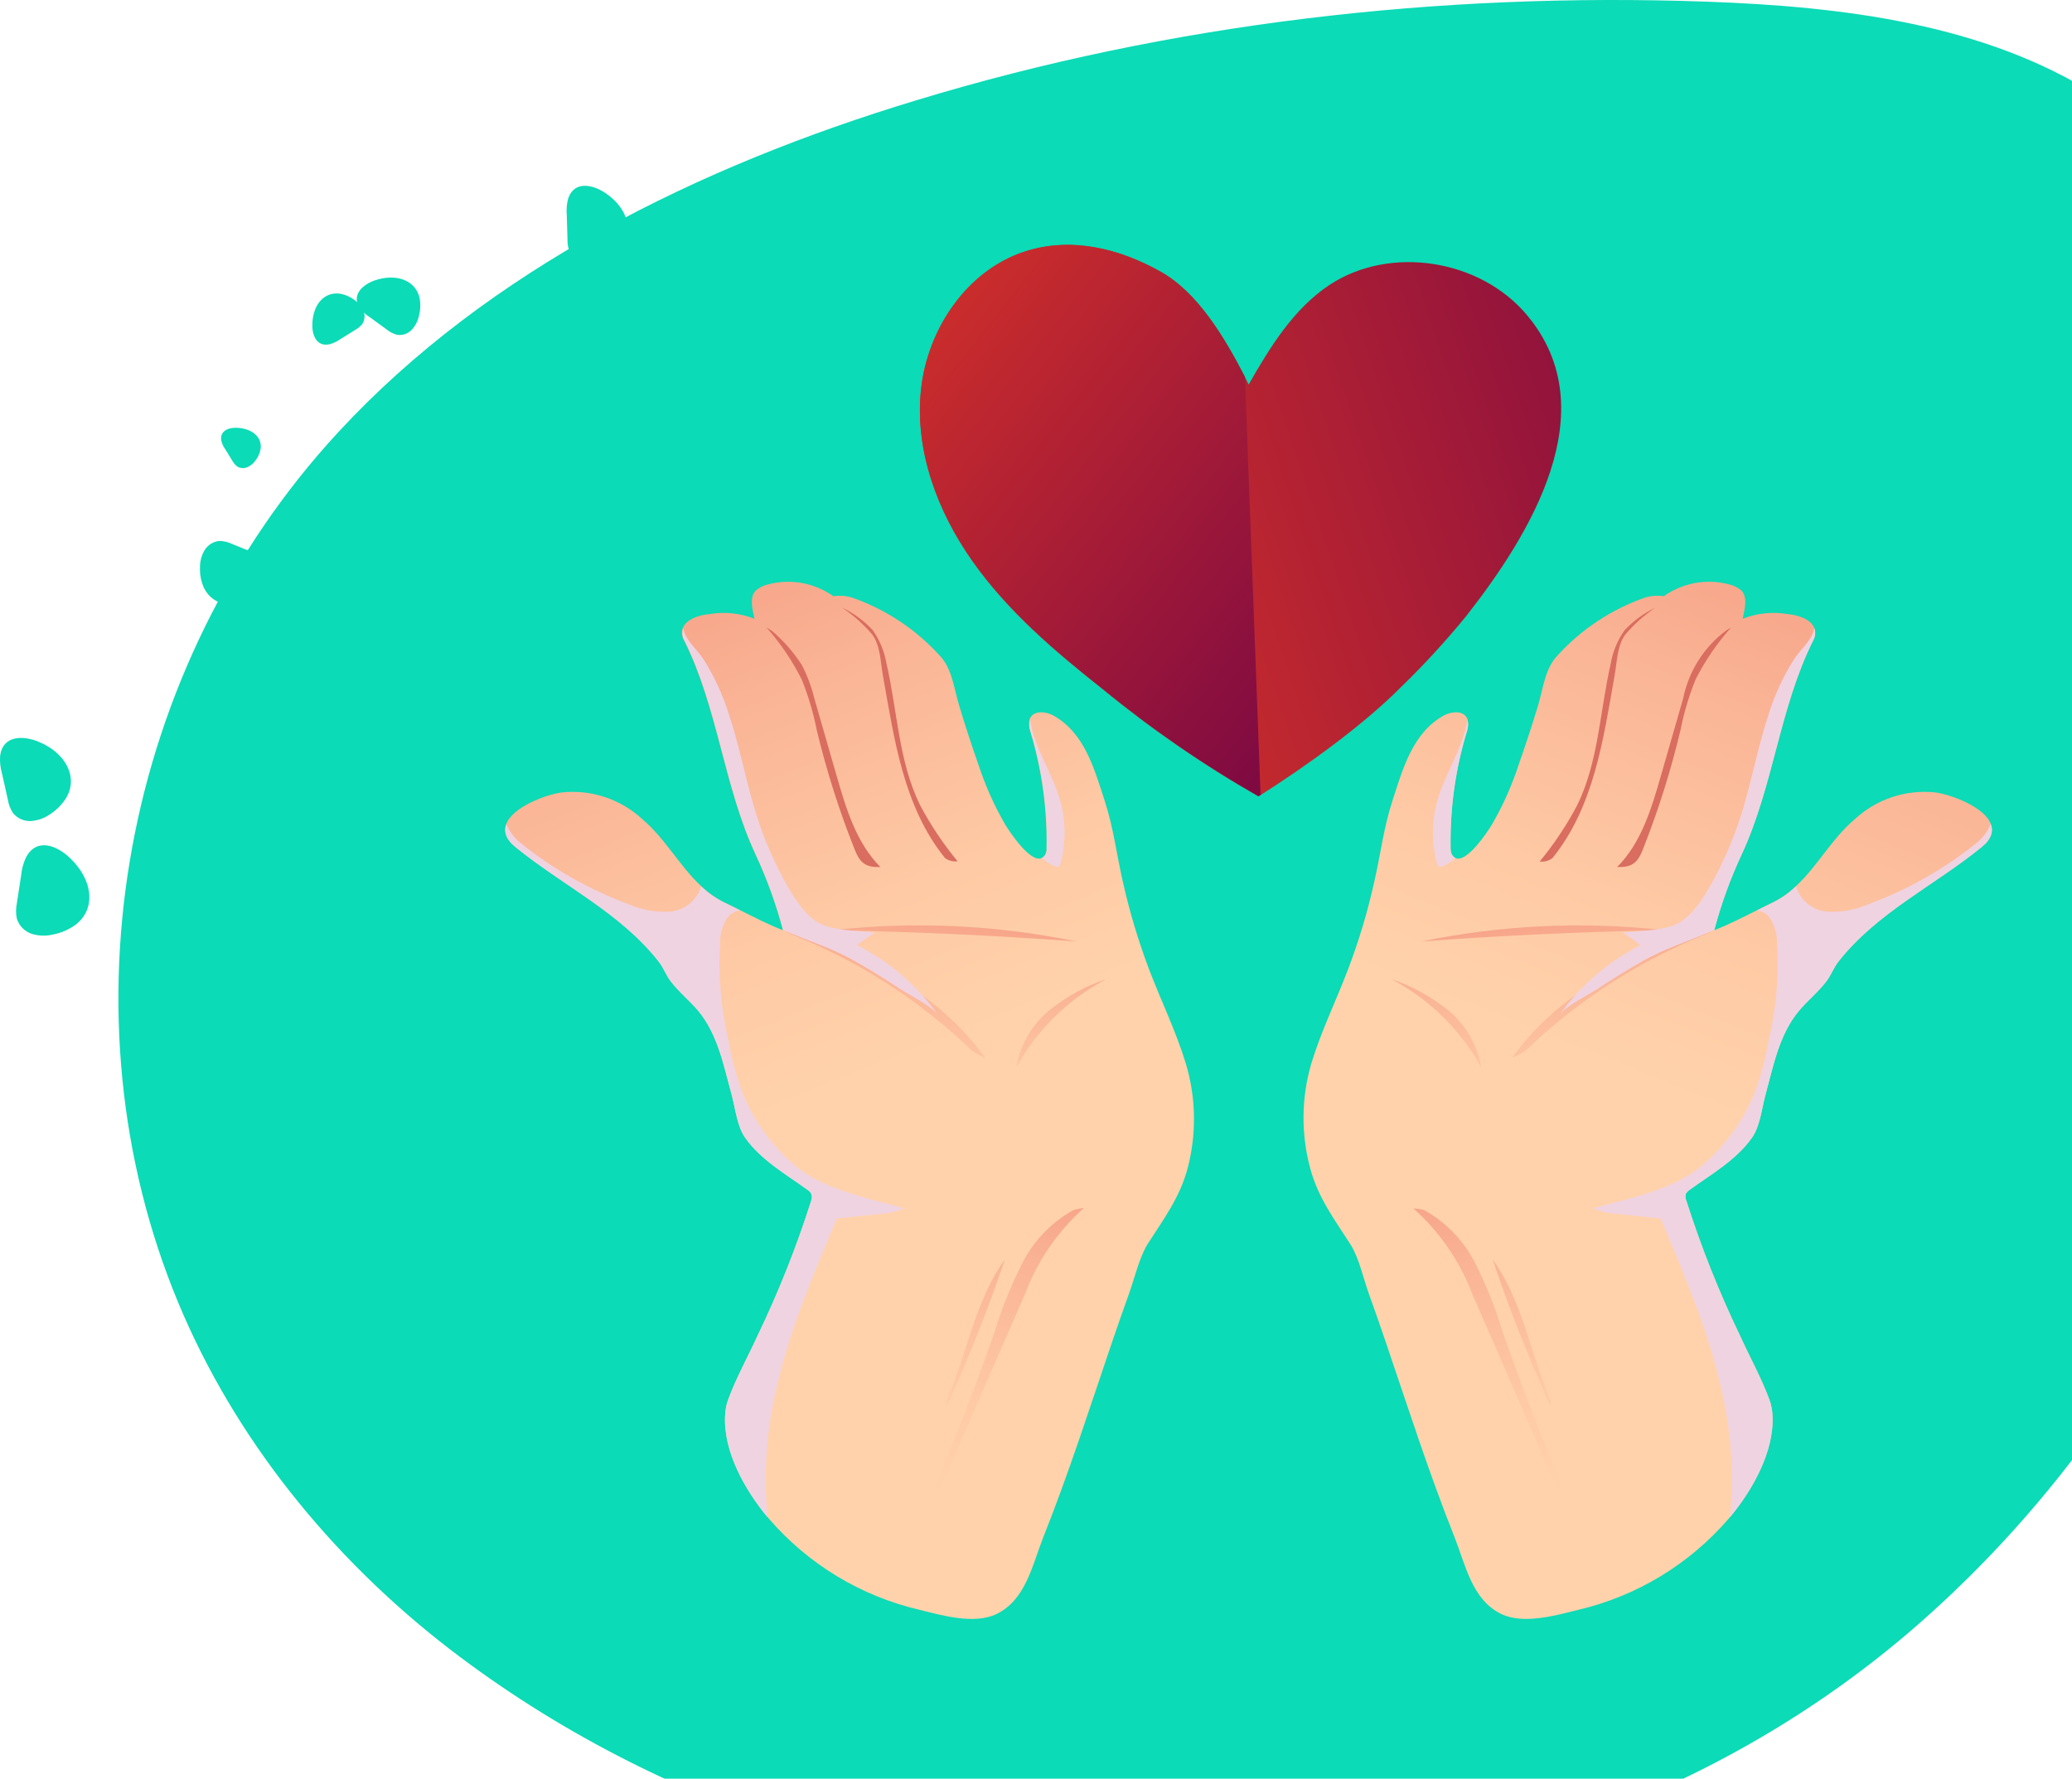 <svg width="191" height="164" viewBox="0 0 191 164" fill="none" xmlns="http://www.w3.org/2000/svg">
<path d="M16.458 120.178C5.362 93.585 11.255 61.403 31.182 39.849C44.999 24.895 64.397 15.322 84.435 9.257C107.869 2.122 132.694 -0.718 157.273 0.152C169.856 0.598 182.966 2.196 193.372 8.855C210.563 19.855 215.803 41.558 215.565 61.113C215.186 93.942 202.38 127.387 176.82 149.774C139.658 182.283 80.317 181.964 41.386 152.004C30.439 143.545 21.639 132.59 16.458 120.178Z" fill="#0BDBB6"/>
<path d="M57.188 22.828C56.746 23.315 56.2 23.696 55.59 23.943C55.063 24.186 54.479 24.279 53.903 24.211C53.616 24.175 53.341 24.071 53.102 23.909C52.863 23.746 52.666 23.528 52.528 23.274C52.371 22.887 52.298 22.472 52.312 22.055L52.245 19.826C52.201 19.327 52.242 18.824 52.364 18.339C52.922 16.622 54.639 17.023 55.783 17.782C57.827 19.149 58.504 21.297 57.188 22.828Z" fill="#0BDBB6"/>
<path d="M38.681 27.496C38.782 28.041 38.759 28.603 38.614 29.138C38.511 29.621 38.277 30.066 37.938 30.424C37.766 30.599 37.556 30.731 37.323 30.808C37.09 30.886 36.843 30.907 36.6 30.87C36.258 30.778 35.939 30.616 35.664 30.394L34.133 29.279C33.777 29.055 33.461 28.774 33.196 28.447C32.319 27.191 33.471 26.217 34.571 25.846C36.518 25.192 38.317 25.823 38.681 27.496Z" fill="#0BDBB6"/>
<path d="M31.435 27.094C31.901 27.191 32.339 27.395 32.713 27.689C33.059 27.93 33.332 28.262 33.501 28.648C33.583 28.841 33.617 29.051 33.602 29.261C33.586 29.47 33.521 29.672 33.412 29.852C33.224 30.091 32.989 30.288 32.721 30.431L31.361 31.279C31.068 31.488 30.741 31.644 30.394 31.74C29.116 32.015 28.737 30.796 28.796 29.8C28.863 28.031 29.948 26.827 31.435 27.094Z" fill="#0BDBB6"/>
<path d="M24.002 41.491C23.924 41.852 23.764 42.191 23.533 42.48C23.347 42.746 23.089 42.955 22.79 43.081C22.641 43.145 22.478 43.172 22.316 43.159C22.155 43.146 21.998 43.094 21.861 43.007C21.678 42.864 21.526 42.684 21.415 42.48L20.761 41.417C20.6 41.193 20.481 40.941 20.412 40.673C20.196 39.685 21.155 39.395 21.898 39.447C23.31 39.529 24.239 40.384 24.002 41.491Z" fill="#0BDBB6"/>
<path d="M18.8 54.208C18.538 53.622 18.413 52.984 18.436 52.342C18.424 51.776 18.571 51.217 18.859 50.73C19.006 50.489 19.208 50.286 19.448 50.137C19.689 49.989 19.96 49.899 20.242 49.875C20.649 49.89 21.049 49.989 21.416 50.165L23.423 50.975C23.879 51.133 24.306 51.367 24.686 51.666C26.002 52.84 24.969 54.215 23.839 54.936C21.862 56.222 19.677 55.984 18.8 54.208Z" fill="#0BDBB6"/>
<path d="M25.786 68.374C25.936 68.875 25.974 69.403 25.897 69.92C25.849 70.382 25.674 70.822 25.392 71.191C25.248 71.371 25.064 71.515 24.855 71.612C24.646 71.708 24.418 71.755 24.188 71.748C23.863 71.695 23.552 71.576 23.273 71.399L21.72 70.544C21.367 70.372 21.045 70.141 20.769 69.861C19.817 68.783 20.769 67.772 21.772 67.296C23.526 66.442 25.273 66.858 25.786 68.374Z" fill="#0BDBB6"/>
<path d="M6.12 73.532C5.747 74.149 5.238 74.672 4.633 75.063C4.113 75.434 3.501 75.655 2.864 75.703C2.547 75.719 2.23 75.661 1.939 75.532C1.648 75.403 1.392 75.206 1.192 74.959C0.944 74.575 0.781 74.141 0.716 73.688L0.181 71.31C0.032 70.789 -0.025 70.246 0.01 69.704C0.263 67.742 2.188 67.817 3.585 68.404C6.045 69.415 7.22 71.644 6.12 73.532Z" fill="#0BDBB6"/>
<path d="M7.026 85.216C6.413 85.683 5.701 86.003 4.945 86.152C4.285 86.322 3.59 86.306 2.938 86.108C2.614 86.001 2.321 85.82 2.08 85.578C1.84 85.337 1.66 85.042 1.556 84.718C1.455 84.243 1.455 83.751 1.556 83.276C1.689 82.414 1.816 81.559 1.95 80.697C2.004 80.119 2.16 79.555 2.41 79.032C3.421 77.174 5.309 78.006 6.468 79.129C8.55 81.121 8.869 83.744 7.026 85.216Z" fill="#0BDBB6"/>
<path d="M17.045 97.487C16.534 97.499 16.026 97.397 15.559 97.189C15.13 97.031 14.756 96.752 14.481 96.387C14.343 96.206 14.251 95.995 14.212 95.771C14.173 95.547 14.189 95.317 14.258 95.101C14.388 94.801 14.581 94.532 14.823 94.313L16.042 93.057C16.292 92.758 16.594 92.506 16.934 92.314C18.205 91.682 18.918 92.871 19.119 93.934C19.461 95.829 18.628 97.39 17.045 97.487Z" fill="#0BDBB6"/>
<path d="M109.475 107.729C108.732 110.486 107.246 112.419 105.759 114.752C105.016 116.001 104.607 117.77 104.116 119.16C103.574 120.646 103.054 122.177 102.533 123.686C100.475 129.743 98.527 135.823 96.164 141.762C95.16 144.296 94.558 147.514 91.868 148.815C89.824 149.804 86.873 148.956 84.785 148.436C79.372 147.179 74.499 144.232 70.871 140.023L70.745 139.866C68.671 137.369 66.65 133.809 66.843 130.472C66.86 129.987 66.953 129.508 67.118 129.052C67.861 127.031 68.961 125.061 69.853 123.106C71.784 119.087 73.431 114.937 74.781 110.687C74.858 110.481 74.858 110.254 74.781 110.048C74.7 109.91 74.588 109.792 74.454 109.706C72.469 108.264 70.121 106.941 68.686 104.882C67.943 103.827 67.794 102.214 67.46 100.988C66.717 98.29 66.189 95.376 64.353 93.176C63.55 92.225 62.532 91.415 61.796 90.426C61.395 89.883 61.15 89.207 60.741 88.68C57.211 84.146 51.896 81.656 47.533 78.103C46.597 77.36 46.419 76.617 46.679 75.948C47.288 74.402 50.306 73.265 51.792 73.064C53.137 72.922 54.496 73.071 55.778 73.499C57.06 73.927 58.235 74.625 59.225 75.546C61.336 77.33 62.651 79.865 64.621 81.693C65.275 82.328 66.028 82.853 66.85 83.246C67.311 83.462 67.757 83.692 68.218 83.923C69.519 84.569 70.819 85.246 72.157 85.766C72.157 85.766 72.157 85.766 72.157 85.721C71.522 83.33 70.676 80.999 69.63 78.757C66.709 72.477 66.159 65.252 63.06 59.061C62.955 58.889 62.89 58.696 62.869 58.495C62.849 58.294 62.873 58.092 62.941 57.902C63.253 57.107 64.427 56.698 65.394 56.623C66.792 56.384 68.229 56.533 69.548 57.054C69.363 56.207 69.058 55.085 69.66 54.453C69.988 54.17 70.381 53.974 70.804 53.881C71.825 53.611 72.893 53.568 73.933 53.757C74.972 53.946 75.957 54.361 76.817 54.974C77.42 54.881 78.036 54.932 78.616 55.122C81.676 56.205 84.421 58.028 86.606 60.429C87.765 61.633 87.921 63.402 88.404 65.015C88.947 66.836 89.541 68.642 90.173 70.44C90.805 72.392 91.642 74.27 92.671 76.044C93.094 76.736 95.012 79.627 96.03 79.106C96.177 79.025 96.296 78.9 96.372 78.75C96.441 78.588 96.474 78.413 96.469 78.237C96.538 74.596 96.037 70.967 94.982 67.482C94.846 67.108 94.823 66.703 94.915 66.315C94.933 66.254 94.961 66.197 94.997 66.144C95.428 65.461 96.483 65.639 97.085 65.966C99.969 67.556 100.876 70.894 101.835 73.844C102.637 76.305 102.935 78.787 103.5 81.277C104.117 84.038 104.93 86.753 105.93 89.4C107.067 92.373 108.405 95.086 109.319 98.089C110.255 101.227 110.309 104.562 109.475 107.729Z" fill="url(#paint0_linear_309_27606)"/>
<path d="M87.11 79.114C83.268 74.357 82.428 68.092 81.388 62.287C81.165 61.031 81.157 59.544 80.421 58.526C79.607 57.562 78.661 56.716 77.612 56.014C78.678 56.524 79.639 57.23 80.444 58.095C81.09 59.011 81.525 60.06 81.715 61.165C82.725 65.535 82.829 70.18 84.799 74.209C85.775 76.057 86.938 77.8 88.27 79.411C87.859 79.466 87.444 79.359 87.11 79.114Z" fill="#D96D5F"/>
<path d="M70.663 57.865C71.947 59.312 73.036 60.922 73.904 62.651C74.509 64.153 74.972 65.708 75.286 67.296C76.187 71.055 77.357 74.743 78.787 78.334C79.299 79.627 79.835 79.976 81.158 79.946C78.928 77.717 77.991 74.543 77.114 71.51L75.063 64.383C74.804 63.326 74.423 62.303 73.926 61.336C73.153 60.128 72.201 59.045 71.102 58.125L70.663 57.865Z" fill="#D96D5F"/>
<path d="M89.638 96.915C84.661 92.115 78.769 88.366 72.313 85.892C79.441 88.01 86.516 91.466 90.812 97.539C90.403 97.365 90.011 97.156 89.638 96.915Z" fill="url(#paint1_linear_309_27606)"/>
<path d="M101.99 90.27C98.49 92.113 95.604 94.94 93.689 98.401C94.044 96.334 95.131 94.464 96.751 93.132C98.317 91.879 100.09 90.911 101.99 90.27Z" fill="url(#paint2_linear_309_27606)"/>
<path d="M99.218 86.806C91.838 85.28 84.263 84.929 76.772 85.766C84.279 85.922 91.474 86.234 99.218 86.806Z" fill="url(#paint3_linear_309_27606)"/>
<path d="M98.936 111.579C96.952 112.684 95.336 114.349 94.291 116.365C93.258 118.374 92.405 120.471 91.741 122.631C89.556 128.938 87.104 135.132 84.383 141.212C85.426 139.653 86.326 138.004 87.074 136.284C89.551 130.635 92.016 124.992 94.469 119.353C95.611 116.296 97.478 113.562 99.91 111.385C99.579 111.415 99.253 111.48 98.936 111.579Z" fill="url(#paint4_linear_309_27606)"/>
<path d="M92.64 116.112C91.086 120.703 89.297 125.21 87.281 129.617C87.281 129.55 87.229 129.231 87.281 129.164C89.192 124.593 89.957 119.777 92.64 116.112Z" fill="url(#paint5_linear_309_27606)"/>
<g style="mix-blend-mode:multiply">
<path d="M86.434 93.525C85.647 92.611 83.952 91.823 83.001 91.199C81.626 90.292 80.236 89.43 78.809 88.62C76.661 87.393 74.401 86.739 72.194 85.736C71.559 83.344 70.713 81.014 69.667 78.772C66.746 72.492 66.196 65.267 63.097 59.076C62.992 58.904 62.927 58.71 62.906 58.51C62.885 58.309 62.91 58.106 62.978 57.916C63.171 59.054 64.249 59.827 64.91 60.889C65.85 62.396 66.599 64.014 67.14 65.706C68.069 68.478 68.626 71.362 69.437 74.164C70.089 76.483 70.988 78.726 72.12 80.853C72.863 82.243 73.896 84.064 75.249 84.963C76.601 85.862 78.965 85.781 80.652 85.996C80.077 86.338 79.53 86.726 79.017 87.156C81.961 88.658 84.504 90.842 86.434 93.525Z" fill="#F0D3E1"/>
</g>
<g style="mix-blend-mode:multiply">
<path d="M83.388 111.415C82.653 111.714 81.875 111.89 81.083 111.935C79.76 112.069 78.445 112.21 77.137 112.359C75.026 117.406 72.856 122.43 71.629 127.751C70.662 131.72 70.363 135.822 70.745 139.889C68.671 137.391 66.65 133.831 66.843 130.494C66.86 130.009 66.953 129.53 67.118 129.074C67.861 127.053 68.961 125.083 69.853 123.128C71.784 119.109 73.431 114.959 74.781 110.709C74.858 110.503 74.858 110.276 74.781 110.07C74.7 109.932 74.588 109.815 74.454 109.728C72.469 108.286 70.121 106.963 68.686 104.904C67.943 103.849 67.794 102.236 67.46 101.01C66.717 98.312 66.189 95.398 64.353 93.198C63.55 92.247 62.532 91.437 61.796 90.448C61.395 89.906 61.15 89.229 60.741 88.702C57.211 84.168 51.896 81.678 47.533 78.125C46.597 77.382 46.419 76.639 46.679 75.97C46.948 76.652 47.392 77.251 47.965 77.709C50.969 80.13 54.348 82.045 57.969 83.38C59.138 83.893 60.41 84.127 61.685 84.064C62.317 84.025 62.925 83.804 63.435 83.429C63.946 83.053 64.336 82.538 64.561 81.945L64.628 81.715C65.282 82.35 66.035 82.875 66.858 83.269C67.319 83.484 67.765 83.714 68.225 83.945C67.806 83.999 67.419 84.199 67.133 84.51C66.661 85.159 66.402 85.937 66.39 86.739C66.188 89.804 66.438 92.882 67.133 95.874C67.428 97.563 67.876 99.223 68.471 100.831C69.589 103.553 71.379 105.946 73.673 107.788C76.342 109.78 80.281 110.553 83.388 111.415Z" fill="#F0D3E1"/>
</g>
<g style="mix-blend-mode:multiply">
<path d="M97.769 79.59C97.761 79.65 97.741 79.709 97.709 79.762C97.677 79.814 97.634 79.859 97.583 79.894C97.519 79.921 97.448 79.932 97.378 79.925C97.308 79.919 97.241 79.895 97.182 79.857C96.771 79.674 96.394 79.423 96.067 79.114C96.214 79.032 96.334 78.908 96.409 78.757C96.478 78.595 96.511 78.42 96.506 78.244C96.575 74.604 96.074 70.975 95.019 67.49C94.883 67.115 94.86 66.71 94.952 66.323C95.331 68.961 97.011 71.265 97.732 73.844C98.255 75.722 98.267 77.705 97.769 79.59Z" fill="#F0D3E1"/>
</g>
<path d="M120.779 107.729C121.523 110.486 123.009 112.418 124.496 114.752C125.276 116.001 125.648 117.77 126.138 119.16C126.681 120.646 127.201 122.177 127.721 123.686C129.78 129.743 131.727 135.823 134.091 141.762C135.094 144.296 135.696 147.514 138.387 148.815C140.431 149.803 143.381 148.956 145.477 148.436C150.877 147.171 155.735 144.225 159.354 140.022L159.48 139.866C161.554 137.369 163.575 133.809 163.389 130.472C163.366 129.987 163.271 129.509 163.107 129.052C162.364 127.031 161.264 125.061 160.379 123.106C158.446 119.087 156.797 114.937 155.444 110.687C155.354 110.485 155.341 110.258 155.407 110.048C155.49 109.911 155.601 109.795 155.734 109.706C157.718 108.264 160.067 106.941 161.502 104.882C162.245 103.827 162.401 102.214 162.728 100.987C163.471 98.289 163.999 95.376 165.842 93.176C166.637 92.225 167.656 91.415 168.391 90.426C168.793 89.883 169.038 89.207 169.447 88.679C172.985 84.146 178.291 81.656 182.654 78.103C183.591 77.36 183.769 76.617 183.509 75.948C182.899 74.402 179.882 73.264 178.395 73.064C177.051 72.922 175.692 73.07 174.41 73.499C173.128 73.927 171.952 74.625 170.963 75.546C168.852 77.33 167.537 79.865 165.567 81.693C164.913 82.328 164.16 82.853 163.337 83.246C162.884 83.462 162.431 83.692 161.977 83.923C160.669 84.569 159.368 85.246 158.031 85.766C158.031 85.766 158.031 85.766 158.031 85.721C158.666 83.33 159.511 80.999 160.558 78.757C163.479 72.477 164.036 65.252 167.135 59.061C167.238 58.888 167.301 58.694 167.32 58.494C167.339 58.294 167.314 58.091 167.247 57.902C166.935 57.106 165.76 56.698 164.794 56.623C163.396 56.384 161.959 56.533 160.639 57.054C160.825 56.207 161.13 55.085 160.528 54.453C160.202 54.172 159.811 53.975 159.391 53.881C158.369 53.61 157.299 53.568 156.259 53.757C155.219 53.946 154.232 54.361 153.37 54.973C152.768 54.881 152.151 54.932 151.572 55.122C148.512 56.205 145.767 58.028 143.582 60.429C142.423 61.633 142.266 63.402 141.791 65.014C141.241 66.833 140.649 68.642 140.014 70.44C139.386 72.393 138.549 74.272 137.517 76.044C137.101 76.736 135.176 79.627 134.158 79.106C134.011 79.025 133.891 78.9 133.816 78.75C133.747 78.588 133.714 78.413 133.719 78.237C133.65 74.596 134.151 70.967 135.206 67.482C135.345 67.109 135.368 66.702 135.273 66.315C135.254 66.254 135.227 66.197 135.191 66.144C134.76 65.46 133.704 65.639 133.102 65.966C130.219 67.556 129.312 70.894 128.353 73.844C127.55 76.304 127.26 78.787 126.688 81.277C126.077 84.04 125.265 86.755 124.258 89.4C123.121 92.373 121.783 95.086 120.869 98.089C119.955 101.233 119.924 104.568 120.779 107.729Z" fill="url(#paint6_linear_309_27606)"/>
<path d="M143.114 79.114C146.956 74.357 147.804 68.092 148.837 62.287C149.06 61.031 149.067 59.544 149.811 58.526C150.613 57.57 151.546 56.732 152.583 56.036C151.518 56.548 150.557 57.254 149.751 58.117C149.104 59.033 148.67 60.082 148.48 61.187C147.477 65.557 147.365 70.202 145.396 74.231C144.423 76.079 143.262 77.823 141.932 79.433C142.14 79.461 142.352 79.447 142.555 79.392C142.758 79.337 142.948 79.243 143.114 79.114Z" fill="#D96D5F"/>
<path d="M159.569 57.865C158.275 59.311 157.176 60.92 156.299 62.651C155.693 64.153 155.231 65.708 154.916 67.296C154.022 71.054 152.86 74.743 151.438 78.334C150.925 79.627 150.39 79.976 149.067 79.946C151.297 77.717 152.241 74.543 153.11 71.51L155.161 64.383C155.668 61.879 157.082 59.651 159.13 58.125L159.569 57.865Z" fill="#D96D5F"/>
<path d="M140.594 96.915C145.563 92.109 151.451 88.355 157.904 85.877C150.776 87.996 143.701 91.452 139.405 97.524C139.818 97.355 140.216 97.151 140.594 96.915Z" fill="url(#paint7_linear_309_27606)"/>
<path d="M128.242 90.27C131.739 92.116 134.621 94.941 136.536 98.401C136.18 96.334 135.093 94.464 133.474 93.132C131.909 91.881 130.139 90.913 128.242 90.27Z" fill="url(#paint8_linear_309_27606)"/>
<path d="M131.029 86.806C138.393 85.286 145.95 84.935 153.423 85.766C145.946 85.922 138.751 86.234 131.029 86.806Z" fill="url(#paint9_linear_309_27606)"/>
<path d="M131.289 111.579C133.273 112.684 134.889 114.349 135.934 116.365C136.959 118.375 137.805 120.472 138.461 122.631C140.646 128.938 143.099 135.132 145.819 141.212C144.777 139.653 143.877 138.004 143.129 136.284C140.651 130.635 138.186 124.992 135.734 119.353C134.584 116.309 132.715 113.588 130.286 111.423C130.625 111.438 130.961 111.49 131.289 111.579Z" fill="url(#paint10_linear_309_27606)"/>
<path d="M137.584 116.112C139.128 120.703 140.91 125.211 142.921 129.617C142.921 129.55 142.966 129.231 142.921 129.164C141.033 124.593 140.268 119.777 137.584 116.112Z" fill="url(#paint11_linear_309_27606)"/>
<g style="mix-blend-mode:multiply">
<path d="M143.79 93.525C144.585 92.611 146.272 91.823 147.224 91.199C148.599 90.292 149.989 89.43 151.416 88.62C153.564 87.393 155.823 86.739 158.031 85.736C158.666 83.344 159.511 81.014 160.558 78.772C163.478 72.492 164.036 65.267 167.135 59.076C167.238 58.903 167.301 58.709 167.32 58.509C167.339 58.308 167.314 58.106 167.247 57.916C167.053 59.054 165.976 59.827 165.314 60.889C164.374 62.396 163.625 64.014 163.085 65.706C162.156 68.478 161.598 71.362 160.795 74.164C160.137 76.482 159.236 78.725 158.105 80.853C157.362 82.243 156.329 84.064 154.983 84.963C153.638 85.862 151.267 85.781 149.572 85.996C150.148 86.338 150.694 86.726 151.208 87.156C148.264 88.66 145.722 90.843 143.79 93.525Z" fill="#F0D3E1"/>
</g>
<g style="mix-blend-mode:multiply">
<path d="M146.837 111.415C147.574 111.715 148.355 111.89 149.149 111.935C150.464 112.069 151.78 112.21 153.088 112.359C155.199 117.406 157.369 122.43 158.595 127.751C159.563 131.72 159.862 135.822 159.48 139.889C161.554 137.391 163.575 133.831 163.389 130.494C163.366 130.009 163.271 129.531 163.107 129.074C162.364 127.053 161.264 125.083 160.379 123.128C158.446 119.109 156.797 114.959 155.444 110.709C155.354 110.507 155.341 110.28 155.407 110.07C155.49 109.933 155.601 109.817 155.734 109.728C157.718 108.286 160.067 106.963 161.502 104.904C162.245 103.849 162.401 102.236 162.728 101.01C163.471 98.312 163.999 95.398 165.842 93.198C166.637 92.247 167.656 91.437 168.391 90.448C168.793 89.906 169.038 89.229 169.447 88.702C172.985 84.168 178.291 81.678 182.654 78.125C183.591 77.382 183.769 76.639 183.509 75.97C183.239 76.652 182.796 77.251 182.223 77.709C179.218 80.13 175.839 82.045 172.219 83.38C171.05 83.893 169.778 84.127 168.503 84.064C167.871 84.024 167.263 83.803 166.753 83.427C166.243 83.052 165.852 82.537 165.627 81.945C165.627 81.871 165.582 81.789 165.56 81.715C164.906 82.35 164.153 82.875 163.33 83.269C162.877 83.484 162.423 83.714 161.97 83.945C162.386 84.001 162.77 84.2 163.055 84.51C163.526 85.159 163.786 85.937 163.798 86.739C164.004 89.804 163.753 92.883 163.055 95.874C162.763 97.564 162.315 99.224 161.717 100.831C160.599 103.553 158.809 105.946 156.514 107.788C153.883 109.78 149.944 110.553 146.837 111.415Z" fill="#F0D3E1"/>
</g>
<g style="mix-blend-mode:multiply">
<path d="M132.456 79.59C132.475 79.712 132.542 79.821 132.642 79.894C132.706 79.921 132.777 79.932 132.847 79.925C132.917 79.919 132.984 79.895 133.043 79.857C133.455 79.676 133.832 79.424 134.158 79.114C134.011 79.032 133.892 78.908 133.816 78.757C133.747 78.595 133.714 78.42 133.719 78.244C133.65 74.604 134.151 70.975 135.206 67.49C135.345 67.116 135.368 66.709 135.273 66.323C134.894 68.961 133.214 71.265 132.493 73.844C131.97 75.722 131.958 77.705 132.456 79.59Z" fill="#F0D3E1"/>
</g>
<path d="M135.176 56.779C133.291 59.09 131.274 61.289 129.134 63.364C125.655 66.873 120.393 70.648 116.201 73.309L116.008 73.435C110.947 70.544 106.139 67.233 101.634 63.535C97.226 60.05 92.9 56.363 89.653 51.763C86.405 47.162 84.316 41.565 84.896 35.976C85.475 30.387 89.103 24.961 94.447 23.215C98.72 21.817 103.157 22.917 106.97 25.058C110.426 26.975 112.916 31.204 114.759 34.772C114.871 35.01 114.99 35.233 115.101 35.456C117.078 32 119.234 28.484 122.534 26.284C128.145 22.568 136.469 23.898 140.78 29.079C148.123 37.871 141.003 49.347 135.176 56.779Z" fill="url(#paint12_linear_309_27606)"/>
<path d="M116.201 73.287L116.008 73.413C110.947 70.522 106.139 67.21 101.634 63.513C97.226 60.027 92.9 56.341 89.653 51.74C86.405 47.139 84.316 41.543 84.896 35.954C85.475 30.365 89.103 24.939 94.447 23.192C98.72 21.795 103.157 22.895 106.97 25.035C110.426 26.953 112.916 31.182 114.759 34.75L116.201 73.287Z" fill="url(#paint13_linear_309_27606)"/>
<defs>
<linearGradient id="paint0_linear_309_27606" x1="53.732" y1="26.753" x2="83.038" y2="99.791" gradientUnits="userSpaceOnUse">
<stop stop-color="#F07969"/>
<stop offset="0.21" stop-color="#F4937C"/>
<stop offset="0.53" stop-color="#FAB596"/>
<stop offset="0.8" stop-color="#FECAA5"/>
<stop offset="0.98" stop-color="#FFD2AB"/>
</linearGradient>
<linearGradient id="paint1_linear_309_27606" x1="84.457" y1="70.039" x2="79.508" y2="107.164" gradientUnits="userSpaceOnUse">
<stop stop-color="#F07969"/>
<stop offset="0.21" stop-color="#F4937C"/>
<stop offset="0.53" stop-color="#FAB596"/>
<stop offset="0.8" stop-color="#FECAA5"/>
<stop offset="0.98" stop-color="#FFD2AB"/>
</linearGradient>
<linearGradient id="paint2_linear_309_27606" x1="100.786" y1="72.209" x2="95.836" y2="109.342" gradientUnits="userSpaceOnUse">
<stop stop-color="#F07969"/>
<stop offset="0.21" stop-color="#F4937C"/>
<stop offset="0.53" stop-color="#FAB596"/>
<stop offset="0.8" stop-color="#FECAA5"/>
<stop offset="0.98" stop-color="#FFD2AB"/>
</linearGradient>
<linearGradient id="paint3_linear_309_27606" x1="90.076" y1="70.79" x2="85.134" y2="107.914" gradientUnits="userSpaceOnUse">
<stop stop-color="#F07969"/>
<stop offset="0.21" stop-color="#F4937C"/>
<stop offset="0.53" stop-color="#FAB596"/>
<stop offset="0.8" stop-color="#FECAA5"/>
<stop offset="0.98" stop-color="#FFD2AB"/>
</linearGradient>
<linearGradient id="paint4_linear_309_27606" x1="102.02" y1="92.611" x2="88.345" y2="139.309" gradientUnits="userSpaceOnUse">
<stop stop-color="#F07969"/>
<stop offset="0.21" stop-color="#F4937C"/>
<stop offset="0.53" stop-color="#FAB596"/>
<stop offset="0.8" stop-color="#FECAA5"/>
<stop offset="0.98" stop-color="#FFD2AB"/>
</linearGradient>
<linearGradient id="paint5_linear_309_27606" x1="98.995" y1="91.727" x2="85.327" y2="138.424" gradientUnits="userSpaceOnUse">
<stop stop-color="#F07969"/>
<stop offset="0.21" stop-color="#F4937C"/>
<stop offset="0.53" stop-color="#FAB596"/>
<stop offset="0.8" stop-color="#FECAA5"/>
<stop offset="0.98" stop-color="#FFD2AB"/>
</linearGradient>
<linearGradient id="paint6_linear_309_27606" x1="176.493" y1="26.753" x2="147.187" y2="99.791" gradientUnits="userSpaceOnUse">
<stop stop-color="#F07969"/>
<stop offset="0.21" stop-color="#F4937C"/>
<stop offset="0.53" stop-color="#FAB596"/>
<stop offset="0.8" stop-color="#FECAA5"/>
<stop offset="0.98" stop-color="#FFD2AB"/>
</linearGradient>
<linearGradient id="paint7_linear_309_27606" x1="145.767" y1="70.039" x2="150.717" y2="107.164" gradientUnits="userSpaceOnUse">
<stop stop-color="#F07969"/>
<stop offset="0.21" stop-color="#F4937C"/>
<stop offset="0.53" stop-color="#FAB596"/>
<stop offset="0.8" stop-color="#FECAA5"/>
<stop offset="0.98" stop-color="#FFD2AB"/>
</linearGradient>
<linearGradient id="paint8_linear_309_27606" x1="129.446" y1="72.209" x2="134.388" y2="109.342" gradientUnits="userSpaceOnUse">
<stop stop-color="#F07969"/>
<stop offset="0.21" stop-color="#F4937C"/>
<stop offset="0.53" stop-color="#FAB596"/>
<stop offset="0.8" stop-color="#FECAA5"/>
<stop offset="0.98" stop-color="#FFD2AB"/>
</linearGradient>
<linearGradient id="paint9_linear_309_27606" x1="140.148" y1="70.79" x2="145.091" y2="107.914" gradientUnits="userSpaceOnUse">
<stop stop-color="#F07969"/>
<stop offset="0.21" stop-color="#F4937C"/>
<stop offset="0.53" stop-color="#FAB596"/>
<stop offset="0.8" stop-color="#FECAA5"/>
<stop offset="0.98" stop-color="#FFD2AB"/>
</linearGradient>
<linearGradient id="paint10_linear_309_27606" x1="128.205" y1="92.611" x2="141.88" y2="139.309" gradientUnits="userSpaceOnUse">
<stop stop-color="#F07969"/>
<stop offset="0.21" stop-color="#F4937C"/>
<stop offset="0.53" stop-color="#FAB596"/>
<stop offset="0.8" stop-color="#FECAA5"/>
<stop offset="0.98" stop-color="#FFD2AB"/>
</linearGradient>
<linearGradient id="paint11_linear_309_27606" x1="131.23" y1="91.727" x2="144.898" y2="138.425" gradientUnits="userSpaceOnUse">
<stop stop-color="#F07969"/>
<stop offset="0.21" stop-color="#F4937C"/>
<stop offset="0.53" stop-color="#FAB596"/>
<stop offset="0.8" stop-color="#FECAA5"/>
<stop offset="0.98" stop-color="#FFD2AB"/>
</linearGradient>
<linearGradient id="paint12_linear_309_27606" x1="79.106" y1="57.092" x2="162.438" y2="29.049" gradientUnits="userSpaceOnUse">
<stop stop-color="#E83A23"/>
<stop offset="1" stop-color="#7A0843"/>
</linearGradient>
<linearGradient id="paint13_linear_309_27606" x1="71.057" y1="17.841" x2="127.387" y2="62.487" gradientUnits="userSpaceOnUse">
<stop stop-color="#E83A23"/>
<stop offset="1" stop-color="#7A0843"/>
</linearGradient>
</defs>
</svg>
